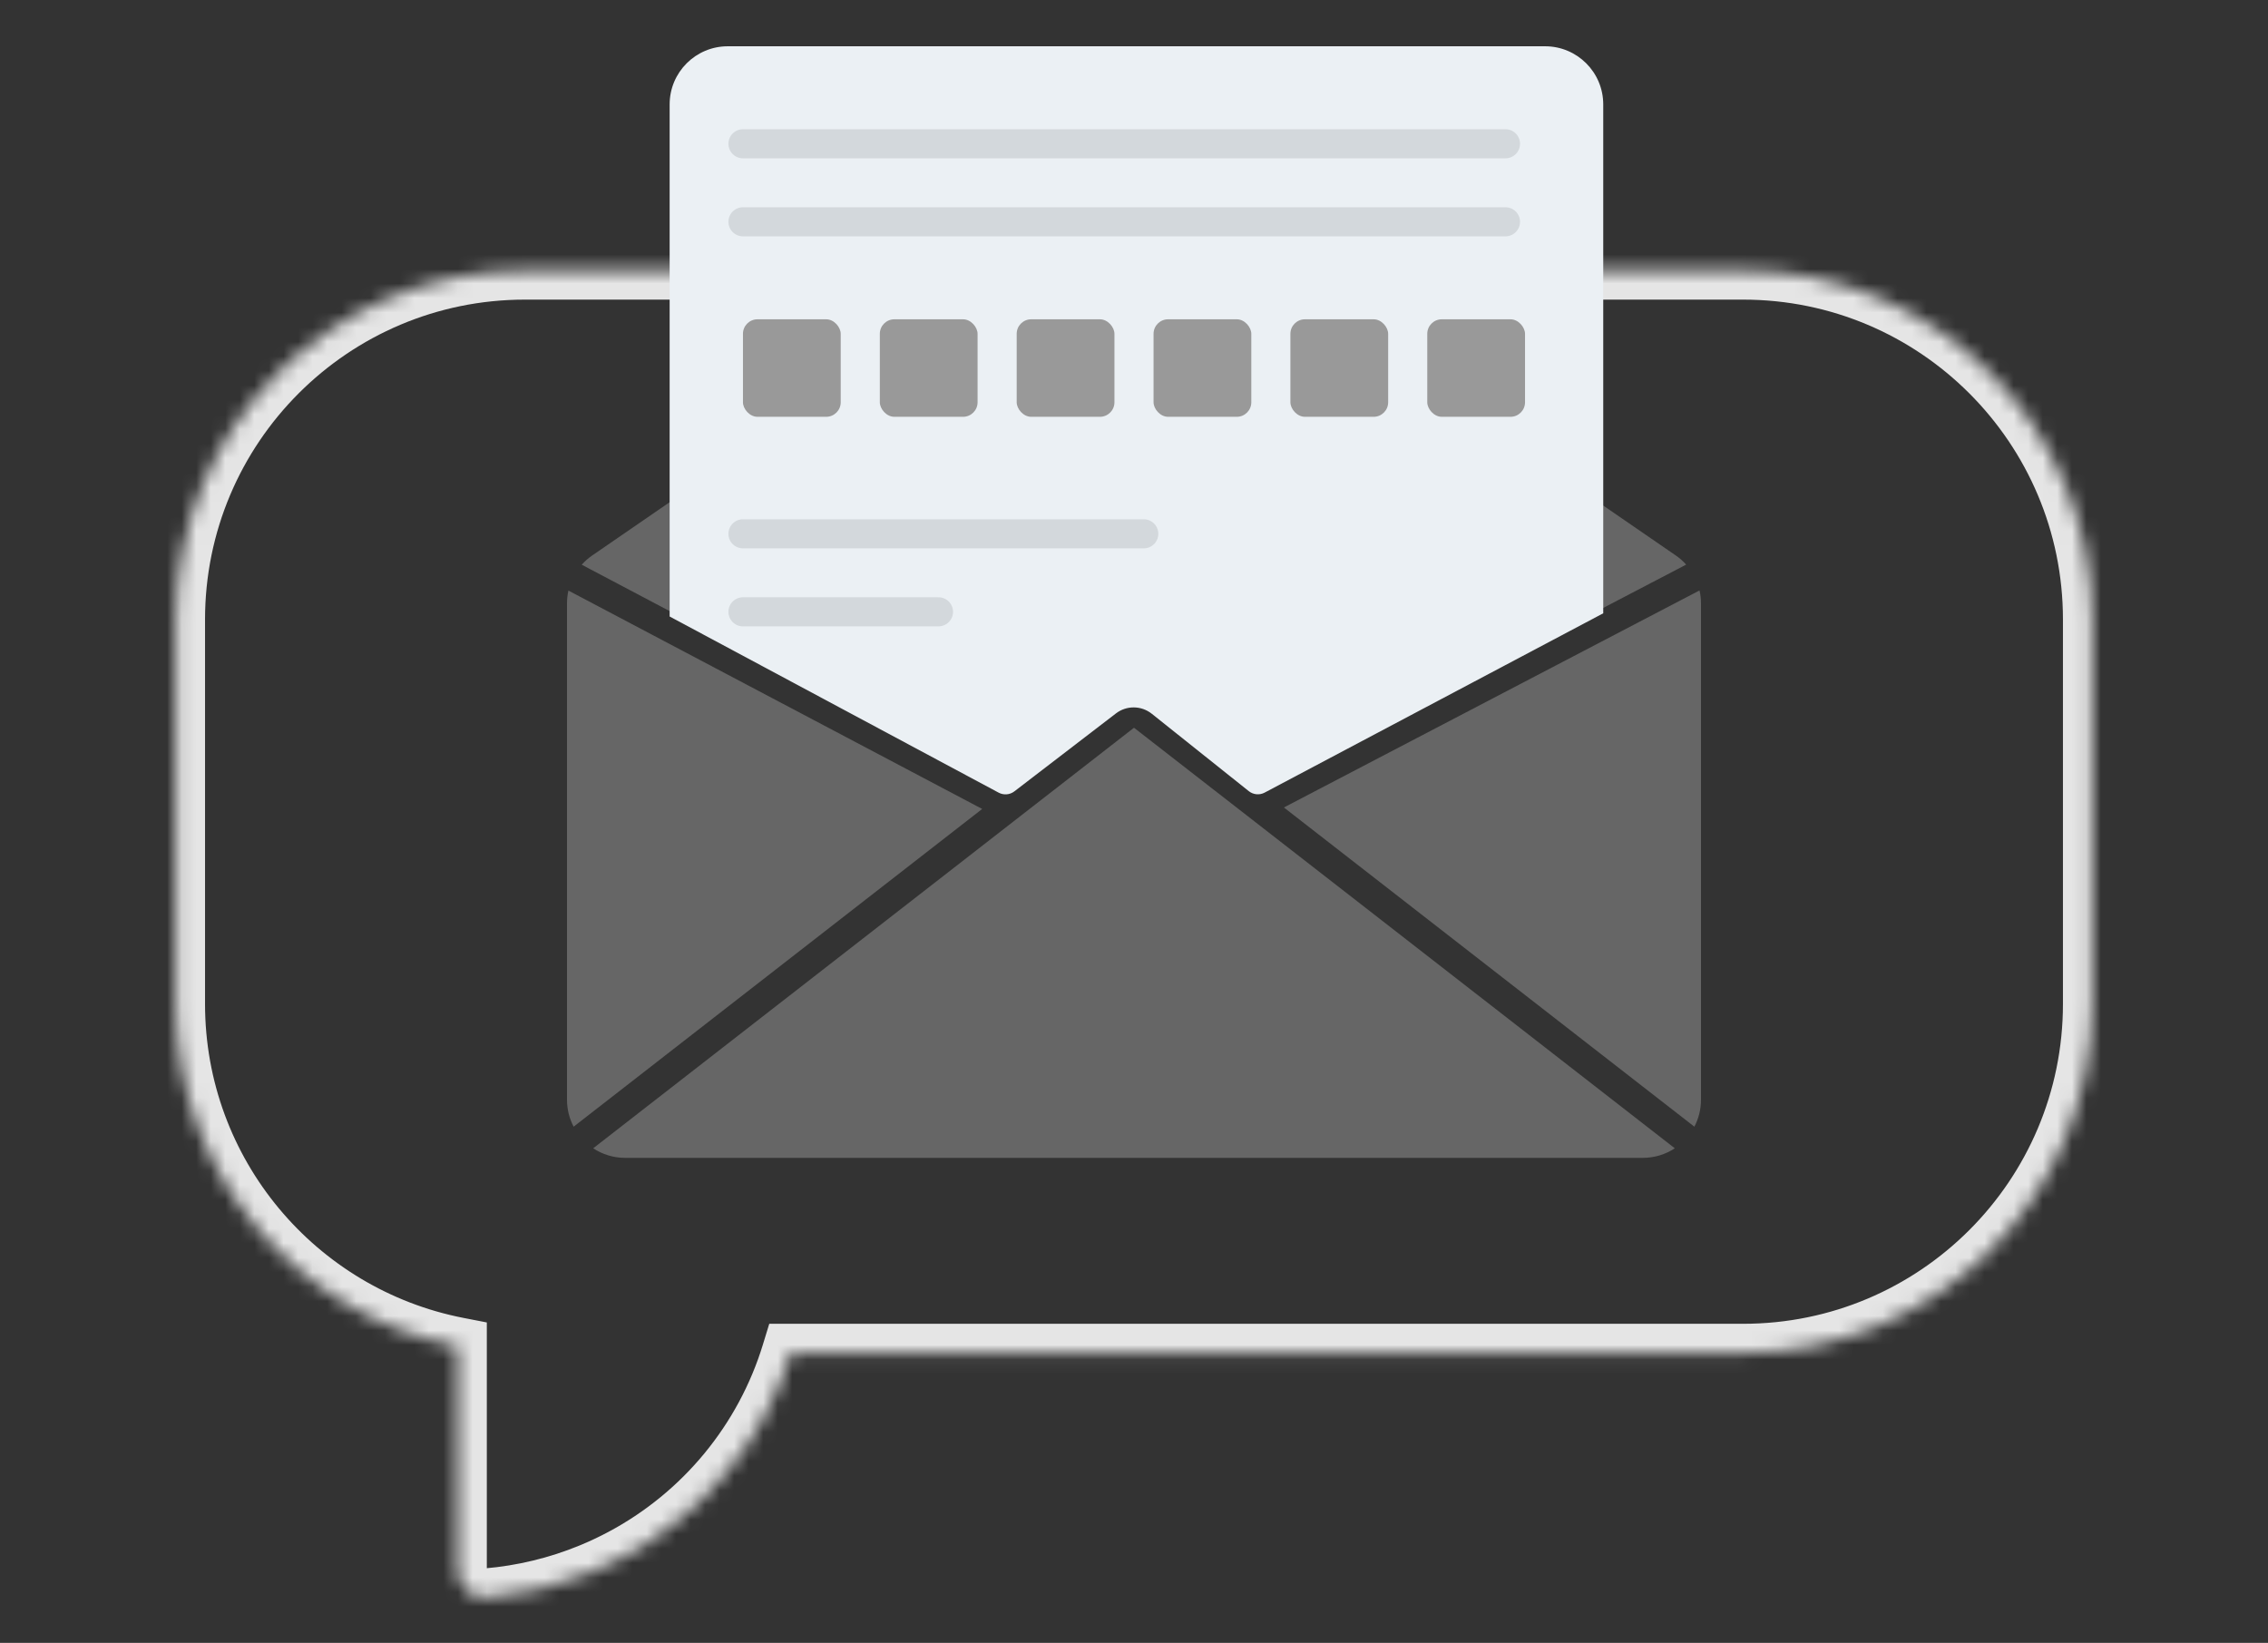 <svg width="156" height="113" viewBox="0 0 156 113" fill="none" xmlns="http://www.w3.org/2000/svg">
<rect x="0" y="0" width="156" height="113" fill="#333333" stroke="none"/>
<mask id="path-1-inside-1_1105_8784" fill="white">
<path fill-rule="evenodd" clip-rule="evenodd" d="M36.103 18.608C22.849 18.608 12.103 29.353 12.103 42.608V69.051C12.103 80.726 20.44 90.454 31.485 92.607V107.955C31.485 109.059 32.382 109.963 33.482 109.872C35.942 109.667 38.359 109.084 40.647 108.14C43.551 106.943 46.191 105.187 48.414 102.974C50.637 100.761 52.401 98.134 53.604 95.243C53.903 94.524 54.166 93.792 54.392 93.051H119.896C133.151 93.051 143.896 82.306 143.896 69.051V42.608C143.896 29.353 133.151 18.608 119.896 18.608H36.103Z"/>
</mask>
<path d="M31.485 92.607H33.485V90.959L31.867 90.644L31.485 92.607ZM33.482 109.872L33.649 111.865H33.649L33.482 109.872ZM40.647 108.14L41.409 109.989H41.409L40.647 108.14ZM48.414 102.974L47.003 101.557L47.003 101.557L48.414 102.974ZM53.604 95.243L55.45 96.011V96.011L53.604 95.243ZM54.392 93.051V91.051H52.912L52.479 92.467L54.392 93.051ZM14.103 42.608C14.103 30.457 23.953 20.608 36.103 20.608V16.608C21.744 16.608 10.103 28.248 10.103 42.608H14.103ZM14.103 69.051V42.608H10.103V69.051H14.103ZM31.867 90.644C21.744 88.67 14.103 79.751 14.103 69.051H10.103C10.103 81.701 19.136 92.237 31.102 94.57L31.867 90.644ZM29.485 92.607V107.955H33.485V92.607H29.485ZM29.485 107.955C29.485 110.115 31.271 112.063 33.649 111.865L33.316 107.878C33.339 107.877 33.372 107.88 33.405 107.892C33.436 107.904 33.456 107.919 33.467 107.929C33.486 107.949 33.485 107.961 33.485 107.955H29.485ZM33.649 111.865C36.313 111.643 38.931 111.011 41.409 109.989L39.884 106.291C37.787 107.156 35.571 107.69 33.316 107.878L33.649 111.865ZM41.409 109.989C44.556 108.692 47.416 106.79 49.825 104.392L47.003 101.557C44.966 103.585 42.547 105.194 39.884 106.291L41.409 109.989ZM49.825 104.392C52.234 101.993 54.146 99.146 55.45 96.011L51.757 94.474C50.656 97.122 49.04 99.529 47.003 101.557L49.825 104.392ZM55.45 96.011C55.775 95.232 56.06 94.439 56.305 93.635L52.479 92.467C52.272 93.146 52.031 93.816 51.757 94.474L55.45 96.011ZM119.896 91.051H54.392V95.051H119.896V91.051ZM141.896 69.051C141.896 81.201 132.047 91.051 119.896 91.051V95.051C134.256 95.051 145.896 83.41 145.896 69.051H141.896ZM141.896 42.608V69.051H145.896V42.608H141.896ZM119.896 20.608C132.047 20.608 141.896 30.457 141.896 42.608H145.896C145.896 28.248 134.256 16.608 119.896 16.608V20.608ZM36.103 20.608H119.896V16.608H36.103V20.608Z" fill="#E5E5E5" mask="url(#path-1-inside-1_1105_8784)"/>
<path fill-rule="evenodd" clip-rule="evenodd" d="M39.098 40.62C39.034 40.906 39 41.202 39 41.502V75.638C39 76.308 39.165 76.939 39.456 77.494L67.559 55.64L39.098 40.62ZM40.013 38.841L69.291 54.292L77.386 47.998L78 47.521L78.614 47.998L86.574 54.188L115.98 38.834C115.771 38.599 115.532 38.388 115.267 38.206L80.267 14.131C78.901 13.192 77.099 13.192 75.733 14.131L40.733 38.206C40.465 38.39 40.224 38.604 40.013 38.841ZM116.899 40.61L88.31 55.538L116.544 77.494C116.835 76.939 117 76.308 117 75.638V41.502C117 41.198 116.966 40.9 116.899 40.61ZM115.198 78.98L78 50.054L40.802 78.98C41.433 79.396 42.188 79.638 43 79.638H113C113.812 79.638 114.567 79.396 115.198 78.98Z" fill="#666666"/>
<path d="M51.103 3.183H104.897H106.276C108.485 3.183 110.276 4.973 110.276 7.183V42.183L86.984 54.517C86.633 54.703 86.204 54.663 85.893 54.414L79.223 49.093C78.505 48.519 77.488 48.51 76.758 49.069L69.77 54.431C69.459 54.67 69.036 54.704 68.69 54.519L46.06 42.403V7.183C46.06 4.973 47.851 3.183 50.06 3.183H51.103Z" fill="#EBF0F4"/>
<path d="M51.103 9.889H103.552" stroke="#D3D8DC" stroke-width="2" stroke-linecap="round"/>
<path d="M51.103 15.255H103.552" stroke="#D3D8DC" stroke-width="2" stroke-linecap="round"/>
<path d="M51.103 36.716H78.672" stroke="#D3D8DC" stroke-width="2" stroke-linecap="round"/>
<path d="M51.103 42.081H64.552" stroke="#D3D8DC" stroke-width="2" stroke-linecap="round"/>
<rect x="51.103" y="21.961" width="6.724" height="6.707" rx="1" fill="#999999"/>
<rect x="60.517" y="21.961" width="6.724" height="6.707" rx="1" fill="#999999"/>
<rect x="69.931" y="21.961" width="6.724" height="6.707" rx="1" fill="#999999"/>
<rect x="79.345" y="21.961" width="6.724" height="6.707" rx="1" fill="#999999"/>
<rect x="88.758" y="21.961" width="6.724" height="6.707" rx="1" fill="#999999"/>
<rect x="98.172" y="21.961" width="6.724" height="6.707" rx="1" fill="#999999"/>
</svg>
